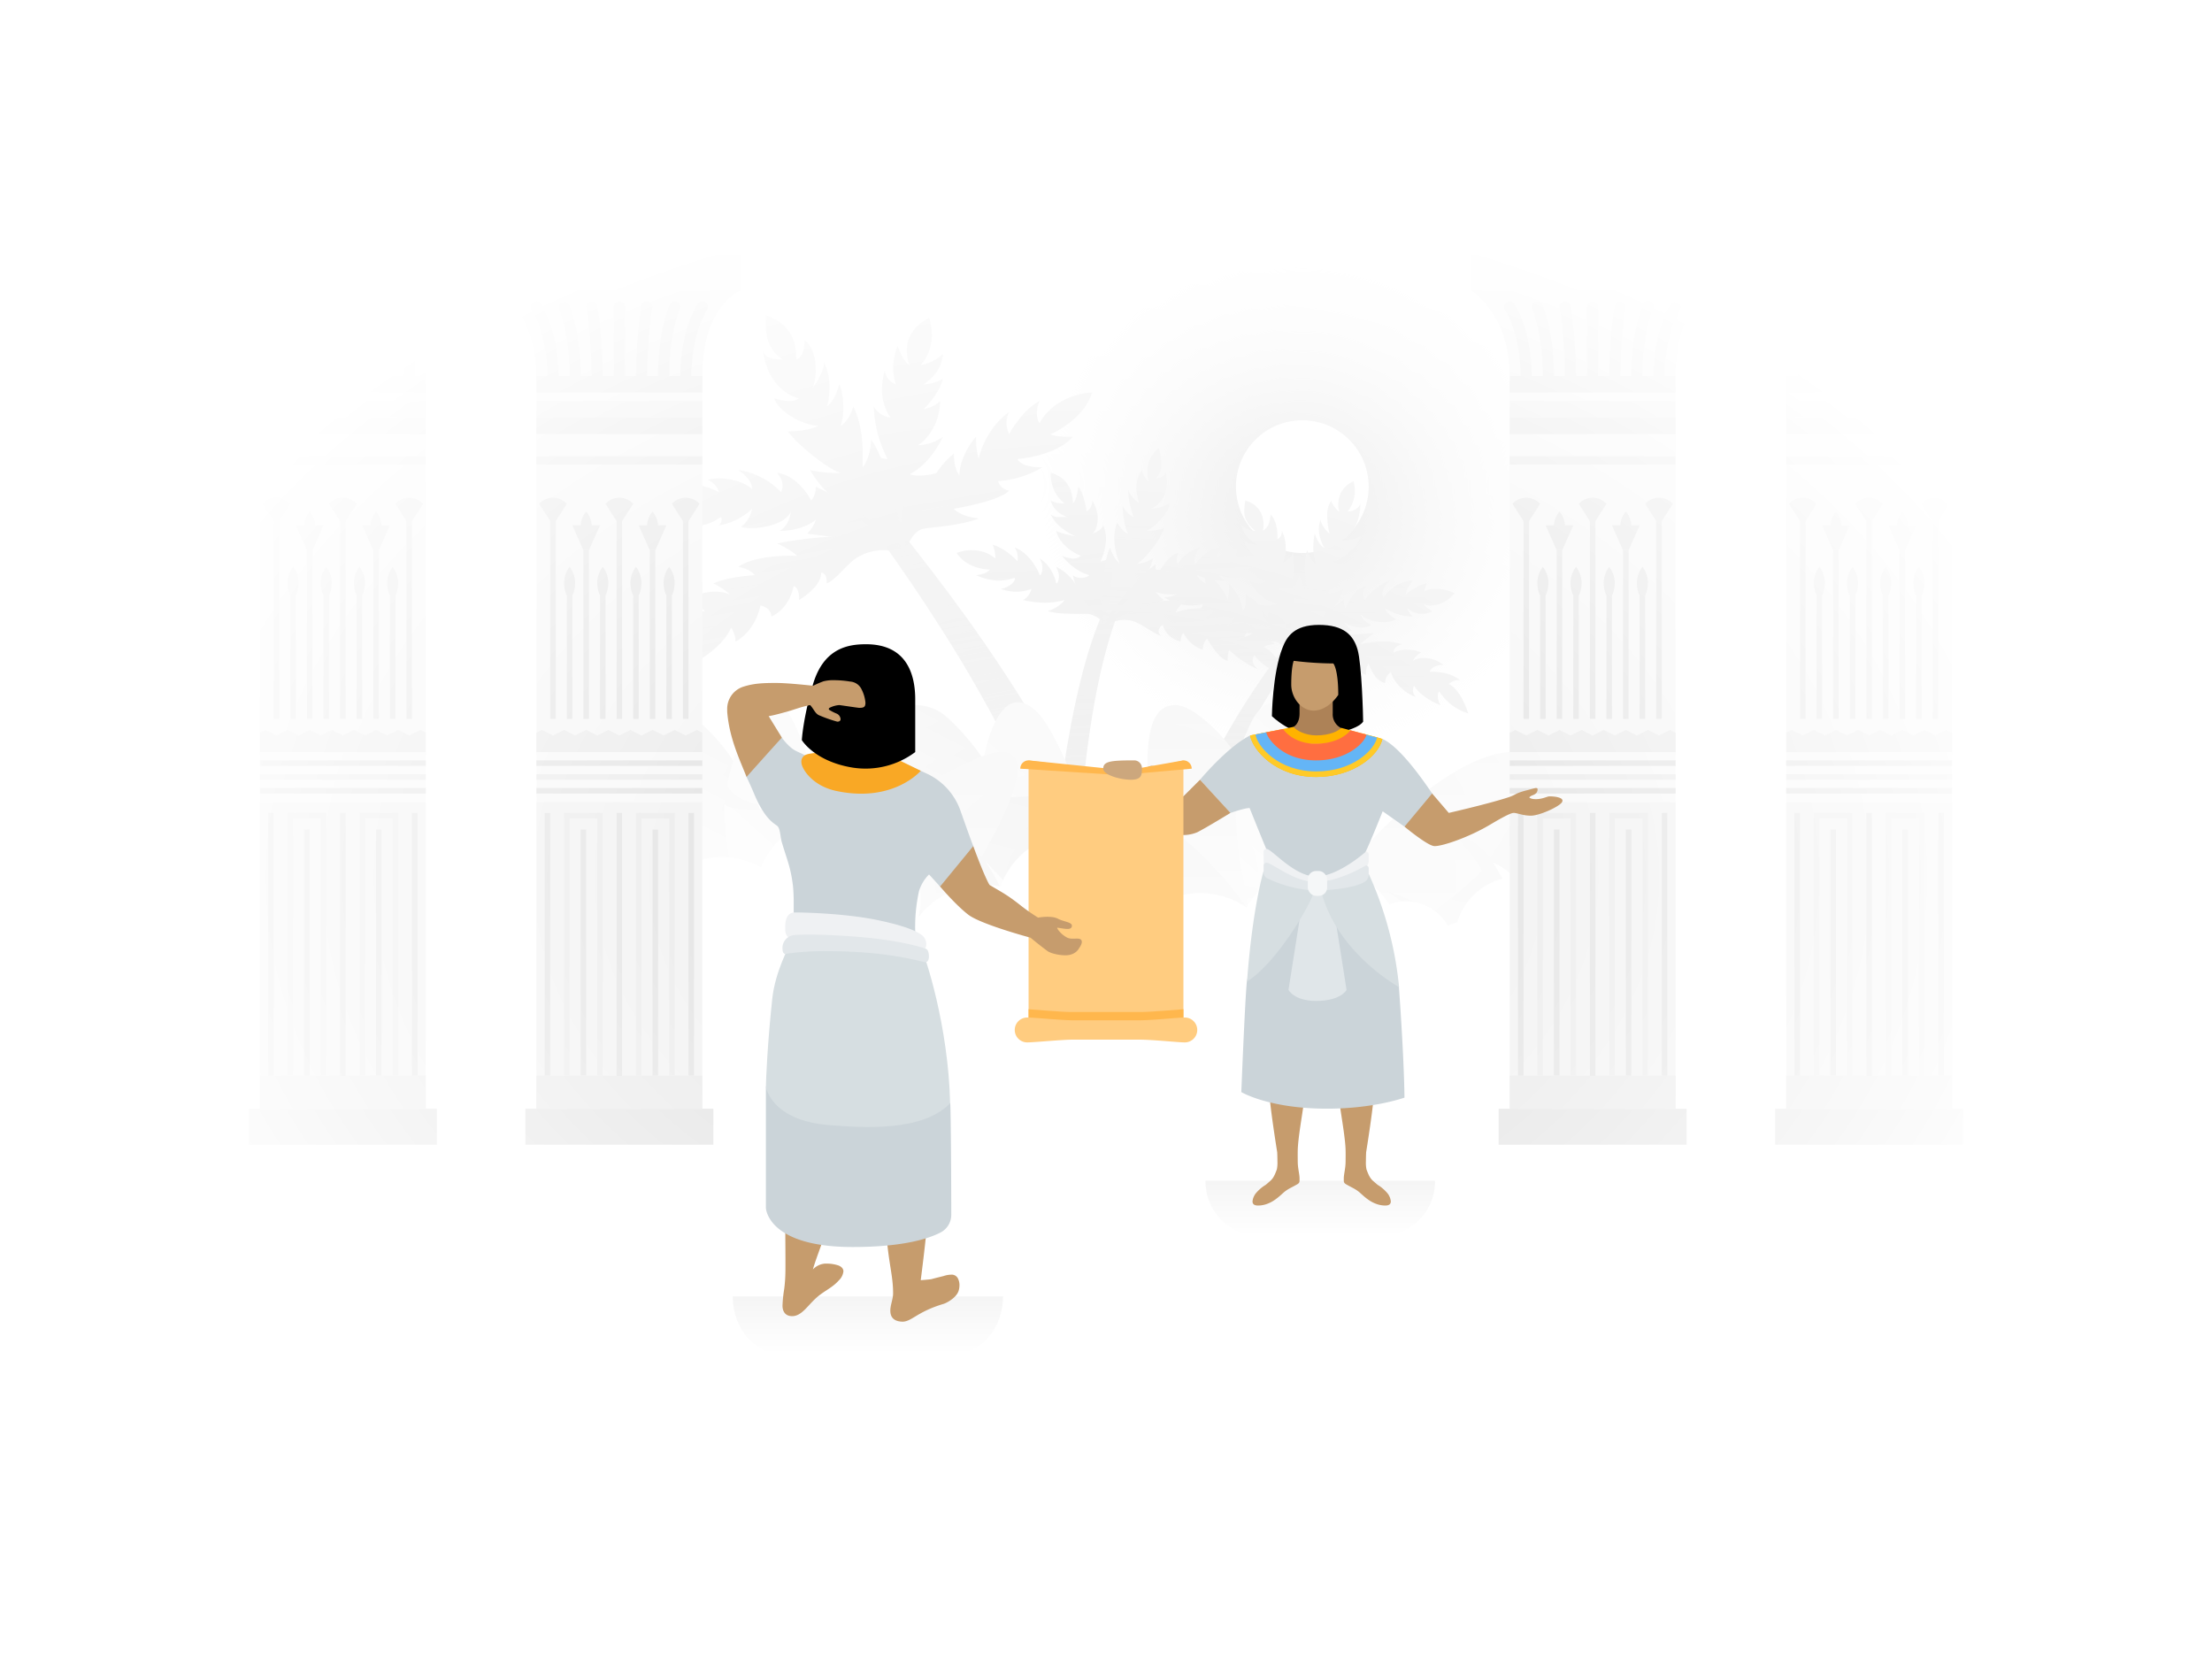 <svg id="Layer_1" data-name="Layer 1" xmlns="http://www.w3.org/2000/svg" xmlns:xlink="http://www.w3.org/1999/xlink" width="800" height="600" viewBox="0 0 800 600">
  <defs>
    <radialGradient id="radial-gradient" cx="471.05" cy="-771.05" r="106.11" gradientTransform="matrix(1, 0, 0, -1, 0.29, -595.49)" gradientUnits="userSpaceOnUse">
      <stop offset="0" stop-color="#bebebe"/>
      <stop offset="0.11" stop-color="#c2c2c2" stop-opacity="0.93"/>
      <stop offset="0.32" stop-color="#cecece" stop-opacity="0.75"/>
      <stop offset="0.61" stop-color="#e1e1e1" stop-opacity="0.46"/>
      <stop offset="0.95" stop-color="#fbfbfb" stop-opacity="0.06"/>
      <stop offset="1" stop-color="#fff" stop-opacity="0"/>
    </radialGradient>
    <linearGradient id="linear-gradient" x1="187.21" y1="-305.49" x2="187.21" y2="-566.72" gradientTransform="matrix(0.99, -0.17, -0.17, -0.99, 104.34, -154.05)" gradientUnits="userSpaceOnUse">
      <stop offset="0" stop-color="#dcdcdc"/>
      <stop offset="0.24" stop-color="#dcdcdc" stop-opacity="0.99"/>
      <stop offset="0.38" stop-color="#dedede" stop-opacity="0.95"/>
      <stop offset="0.5" stop-color="#e0e0e0" stop-opacity="0.89"/>
      <stop offset="0.61" stop-color="#e3e3e3" stop-opacity="0.79"/>
      <stop offset="0.7" stop-color="#e7e7e7" stop-opacity="0.68"/>
      <stop offset="0.79" stop-color="#ececec" stop-opacity="0.53"/>
      <stop offset="0.87" stop-color="#f3f3f3" stop-opacity="0.36"/>
      <stop offset="0.95" stop-color="#f9f9f9" stop-opacity="0.16"/>
      <stop offset="1" stop-color="#fff" stop-opacity="0"/>
    </linearGradient>
    <linearGradient id="linear-gradient-2" x1="467.58" y1="-369.23" x2="467.58" y2="-668.97" gradientTransform="matrix(0.74, -0.08, -0.2, -0.86, -99.12, -166.75)" xlink:href="#linear-gradient"/>
    <linearGradient id="linear-gradient-3" x1="197.35" y1="-294.09" x2="197.35" y2="-596.75" xlink:href="#linear-gradient"/>
    <linearGradient id="linear-gradient-4" x1="31.15" y1="-402.97" x2="31.15" y2="-703.44" gradientTransform="matrix(0.96, -0.27, -0.27, -0.96, 150.63, -260.01)" xlink:href="#linear-gradient"/>
    <linearGradient id="linear-gradient-5" x1="111.57" y1="-295.12" x2="111.57" y2="-594.28" xlink:href="#linear-gradient"/>
    <linearGradient id="linear-gradient-6" x1="114.82" y1="-294.2" x2="114.82" y2="-596.88" xlink:href="#linear-gradient"/>
    <linearGradient id="linear-gradient-7" x1="-1974.13" y1="-149.98" x2="-1974.13" y2="-407.01" gradientTransform="translate(-1533.9 4) rotate(180)" xlink:href="#linear-gradient"/>
    <linearGradient id="linear-gradient-8" x1="-2453.32" y1="-361.26" x2="-2453.32" y2="-642.53" gradientTransform="matrix(-0.74, 0.05, 0.05, -0.88, -1335.31, -40.31)" xlink:href="#linear-gradient"/>
    <linearGradient id="linear-gradient-9" x1="-1973.84" y1="-142.37" x2="-1973.84" y2="-425.09" gradientTransform="translate(-1533.9 4) rotate(180)" xlink:href="#linear-gradient"/>
    <linearGradient id="linear-gradient-10" x1="-2106.25" y1="-21.85" x2="-2106.25" y2="-296.81" gradientTransform="translate(-1595.44 -102.97) rotate(-174.23)" xlink:href="#linear-gradient"/>
    <linearGradient id="linear-gradient-11" x1="-2032.45" y1="-140.59" x2="-2032.45" y2="-427.78" gradientTransform="translate(-1533.9 4) rotate(180)" xlink:href="#linear-gradient"/>
    <linearGradient id="linear-gradient-12" x1="-2030.4" y1="-143.04" x2="-2030.4" y2="-422.58" gradientTransform="translate(-1533.9 4) rotate(180)" xlink:href="#linear-gradient"/>
    <linearGradient id="linear-gradient-13" x1="-1886.05" y1="-146.04" x2="-1886.05" y2="-482.75" gradientTransform="matrix(-1, 0.05, -0.05, -1, -1512.19, 54.35)" xlink:href="#linear-gradient"/>
    <linearGradient id="linear-gradient-14" x1="-2321.49" y1="-395.4" x2="-2321.49" y2="-675.28" gradientTransform="matrix(-0.74, 0.09, 0.01, -0.88, -1322.35, 1.22)" xlink:href="#linear-gradient"/>
    <linearGradient id="linear-gradient-15" x1="-1872.2" y1="-165.05" x2="-1872.2" y2="-446.29" gradientTransform="matrix(-1, 0.05, -0.05, -1, -1512.19, 54.35)" xlink:href="#linear-gradient"/>
    <linearGradient id="linear-gradient-16" x1="-2010.09" y1="-30.53" x2="-2010.09" y2="-310" gradientTransform="translate(-1592.01 -42.04) rotate(-176.57)" xlink:href="#linear-gradient"/>
    <linearGradient id="linear-gradient-17" x1="-1930.35" y1="-163.54" x2="-1930.35" y2="-448.6" gradientTransform="matrix(-1, 0.05, -0.05, -1, -1512.19, 54.35)" xlink:href="#linear-gradient"/>
    <linearGradient id="linear-gradient-18" x1="-1927.99" y1="-165.81" x2="-1927.99" y2="-446.02" gradientTransform="matrix(-1, 0.05, -0.05, -1, -1512.19, 54.35)" xlink:href="#linear-gradient"/>
    <linearGradient id="linear-gradient-19" x1="884.25" y1="378.27" x2="884.25" y2="95.71" gradientTransform="matrix(0.89, 0.46, 0.46, -0.89, -490.89, 16.75)" gradientUnits="userSpaceOnUse">
      <stop offset="0" stop-color="#e0e0e0"/>
      <stop offset="0.45" stop-color="#e2e2e2"/>
      <stop offset="0.72" stop-color="#ebebeb"/>
      <stop offset="0.93" stop-color="#f9f9f9"/>
      <stop offset="1" stop-color="#fff"/>
    </linearGradient>
    <linearGradient id="linear-gradient-20" x1="424" y1="-102.12" x2="424" y2="-363.8" gradientTransform="matrix(1, 0, 0, -1, 0, 4)" gradientUnits="userSpaceOnUse">
      <stop offset="0.29" stop-color="#ebebeb"/>
      <stop offset="0.66" stop-color="#ededed"/>
      <stop offset="0.87" stop-color="#f6f6f6"/>
      <stop offset="1" stop-color="#fff"/>
    </linearGradient>
    <linearGradient id="linear-gradient-21" x1="-984.5" y1="-71.17" x2="-984.5" y2="-364.25" gradientTransform="translate(-654.91 4) rotate(180)" gradientUnits="userSpaceOnUse">
      <stop offset="0" stop-color="#e6e6e6"/>
      <stop offset="0.48" stop-color="#e8e8e8"/>
      <stop offset="0.77" stop-color="#f1f1f1"/>
      <stop offset="1" stop-color="#fff"/>
    </linearGradient>
    <linearGradient id="linear-gradient-22" x1="415.04" y1="-82.47" x2="415.04" y2="-404.06" gradientTransform="matrix(1, 0, 0, -1, 0, 4)" gradientUnits="userSpaceOnUse">
      <stop offset="0" stop-color="#f0f0f0"/>
      <stop offset="0.57" stop-color="#f2f2f2"/>
      <stop offset="0.9" stop-color="#fbfbfb"/>
      <stop offset="1" stop-color="#fff"/>
    </linearGradient>
    <linearGradient id="linear-gradient-23" x1="1096.03" y1="718.87" x2="1096.03" y2="427.09" gradientTransform="matrix(0.74, 0.67, 0.67, -0.74, -751.75, -83.51)" gradientUnits="userSpaceOnUse">
      <stop offset="0" stop-color="#ebebeb"/>
      <stop offset="0.52" stop-color="#ededed"/>
      <stop offset="0.82" stop-color="#f6f6f6"/>
      <stop offset="1" stop-color="#fff"/>
    </linearGradient>
    <linearGradient id="linear-gradient-24" x1="801.03" y1="320.6" x2="801.03" y2="59.59" xlink:href="#linear-gradient-19"/>
    <linearGradient id="linear-gradient-25" x1="501.75" y1="234.93" x2="501.75" y2="-104.33" gradientTransform="matrix(0.97, 0.23, 0.23, -0.97, -145.24, 168.49)" xlink:href="#linear-gradient-20"/>
    <linearGradient id="linear-gradient-26" x1="-893.4" y1="-71.17" x2="-893.4" xlink:href="#linear-gradient-21"/>
    <linearGradient id="linear-gradient-27" x1="322.51" y1="-82.99" x2="322.51" y2="-403.98" xlink:href="#linear-gradient-22"/>
    <linearGradient id="linear-gradient-28" x1="1029.54" y1="661.69" x2="1029.54" y2="366.06" xlink:href="#linear-gradient-23"/>
    <linearGradient id="linear-gradient-29" x1="443.01" y1="28.87" x2="443.01" y2="-351.43" gradientTransform="matrix(1, 0, 0, -1, 0, 4)" xlink:href="#linear-gradient-21"/>
    <linearGradient id="linear-gradient-30" x1="679.84" y1="278.25" x2="679.84" y2="-61.98" gradientTransform="matrix(0.97, 0.23, 0.23, -0.97, -145.24, 168.49)" xlink:href="#linear-gradient-20"/>
    <linearGradient id="linear-gradient-31" x1="-1078.4" y1="-67.73" x2="-1078.4" y2="-364.3" xlink:href="#linear-gradient-21"/>
    <linearGradient id="linear-gradient-32" x1="507" y1="-82.99" x2="507" y2="-403.98" xlink:href="#linear-gradient-22"/>
    <linearGradient id="linear-gradient-33" x1="1166.34" y1="783.51" x2="1166.34" y2="488.29" xlink:href="#linear-gradient-23"/>
    <radialGradient id="radial-gradient-2" cx="190.61" cy="-443.47" r="302.35" gradientTransform="matrix(1.21, 0, 0, -0.85, 165.92, -59.76)" gradientUnits="userSpaceOnUse">
      <stop offset="0" stop-color="#fff" stop-opacity="0.42"/>
      <stop offset="0.22" stop-color="#fff" stop-opacity="0.53"/>
      <stop offset="0.68" stop-color="#fff" stop-opacity="0.8"/>
      <stop offset="1" stop-color="#fff"/>
    </radialGradient>
    <linearGradient id="linear-gradient-34" x1="477.5" y1="1641" x2="477.5" y2="1621" gradientTransform="translate(0 -1194)" gradientUnits="userSpaceOnUse">
      <stop offset="0" stop-color="#fff"/>
      <stop offset="1" stop-color="#ccc"/>
    </linearGradient>
    <linearGradient id="linear-gradient-35" x1="313.88" y1="1683.7" x2="313.88" y2="1662.87" xlink:href="#linear-gradient-34"/>
  </defs>
  <title>23_List_is_empty_edited</title>
  <rect width="800" height="600" style="fill: #fff"/>
  <g>
    <g>
      <circle cx="471" cy="175" r="106" style="fill: url(#radial-gradient)"/>
      <circle cx="471" cy="176" r="24" style="fill: #fff"/>
    </g>
    <g>
      <path d="M318.75,195.35c29.49,41.52,61.42,92.12,82.92,171.65H421c-23.64-81.68-66.64-138.83-94.66-174.19Z" style="fill: url(#linear-gradient)"/>
      <path d="M334,139c4.42-2.81,6.87-7,7-11a15.24,15.24,0,0,1-8,4,16.38,16.38,0,0,0,4-11.25,19.4,19.4,0,0,0-1-5.75c-6.21,3.18-8,7.72-8,11.38,0,4.12,1,5.62,1,5.62-2.35-.77-4.36-7-4.37-7a24,24,0,0,0-1.63,8.38,19.94,19.94,0,0,0,1,5.62,6.12,6.12,0,0,1-4-5,24.67,24.67,0,0,0-1,6.5,17.87,17.87,0,0,0,3,10.5,8,8,0,0,1-6-4,44.86,44.86,0,0,0,5,19,7.27,7.27,0,0,1-5-2s4.19,25.42,10,33c5.54-7.37,10.69-17.28,13-26a23.06,23.06,0,0,1-7,1,8.3,8.3,0,0,1-3-.5c7.83-3.95,12-13.5,12-13.5a16.27,16.27,0,0,1-9,3c3.48-2,8-8.12,8-16-1.87,2.25-6,3-6,3s5.56-5.16,7-11A14.05,14.05,0,0,1,334,139Z" style="fill: url(#linear-gradient-2)"/>
      <path d="M376,153s-1-.87-1-3.87a10.54,10.54,0,0,1,1-4.13c-6.85,3.77-11,12-11,12a9,9,0,0,1-1-4,8.33,8.33,0,0,1,1-4c-7.08,4.77-10.75,14.21-11,17a26.38,26.38,0,0,1-1-8c-1.16,1.08-6,7.38-6,14-1.6-2.25-2-5.12-2-8-3.45,2.91-7.47,7.06-9,14-1.31-.46-2.17-3.61-2-5a20.28,20.28,0,0,0-8,15.88,22.07,22.07,0,0,0,2,9.12s2-6.24,6.38-6.85C339,190.5,348,189.9,354,187.5c-6.94-.71-9-3.5-9-3.5s15.78-2.5,20-6.5c-3.61-.82-4-3.5-4-3.5a36.26,36.26,0,0,0,16-5c-4.48.09-8.12-1-9-3,0,0,13.59-.89,20-8-7.87,0-8-1-8-1s11.63-4.75,15-15C389,142,379.75,145.75,376,153Z" style="fill: url(#linear-gradient-3)"/>
      <path d="M291,123c0,3.25-.87,6.38-3,7,0-11.62-6.75-14.25-11-16,0,4.75-.83,11.18,6,16-4.62,0-6.24-.95-7-3,1.74,14,12.23,17.24,13,17a5.42,5.42,0,0,1-3.37,1,15.07,15.07,0,0,1-5.63-1c1.38,5,11,10,16,10,0,0-3.5,2-11,2,2.29,3.79,14.29,13.77,19,15a39.87,39.87,0,0,1-11-1c7.64,14.22,34,28,34,28s-5.24-30.63-12-39c-.1,6.72-3,10-3,10v-5c0-5-.68-11.59-3.37-17,0,0-1.63,5.5-4.63,7,0,0,1-2,1-6.38,0-6.25-1.5-8.62-1.5-8.62s-1.38,5.92-4.44,7.95c0,0,.94-2.08.94-7.2a20.09,20.09,0,0,0-2-8.75c.28,2.41-2.7,7.82-4,9a18,18,0,0,0,1-6.75C295,129.57,293.93,125.3,291,123Z" style="fill: url(#linear-gradient-4)"/>
      <path d="M303,194a139.4,139.4,0,0,0-21.94,2.55,31.61,31.61,0,0,1,7.31,4.46s-14.68-.71-21.37,4c.9.14,4.13.75,6,3,0,0-9.5.5-15,3a24.17,24.17,0,0,1,6,4,13.29,13.29,0,0,0-5.5-1c-4.33,0-9,1.74-10.5,5,3.38,0,5.13.38,7,2-7.62.5-14,5.74-15,8,4.5,0,6,1,6,1-5.19,3.9-7.51,12.23-8,16,11.63-5.25,14-14,14-14a5.87,5.87,0,0,1,1,3,7.47,7.47,0,0,1-1,4c3.25-1.37,10.38-6.75,12.38-12a8.55,8.55,0,0,1,1.62,5c3.28-1.48,7.75-6.5,9-13,0,0,3.8.49,4,4,6.9-3.32,8-11,8-11,1.56.27,2.13,2.88,2,5,8.73-5.46,8-10,8-10,1.85.58,2,2,2,4,3.13-1.25,7.1-6.62,10.16-8.81A17.76,17.76,0,0,1,320,199a59,59,0,0,1,7.52.56C320.86,193.35,311,193.82,303,194Z" style="fill: url(#linear-gradient-5)"/>
      <path d="M282,192c4.13,0,9.55-1.09,13-4-.38,2.13-3,5-3,5l33.88,4.49S310.78,183.21,295,176a7,7,0,0,1-1.62,5s-4.5-9-12.38-10c0,0,2,2.13,2,4.38a5.63,5.63,0,0,1-.5,2.62,26.71,26.71,0,0,0-15.5-8c2.37,1.63,5,4,5,7-1.28-1.74-6.6-4-12-4a17.39,17.39,0,0,0-4,.5s3.34,1.48,4,4.5a26,26,0,0,0-11-3,29.14,29.14,0,0,1,2,5,18.18,18.18,0,0,0-6.62-1,13.8,13.8,0,0,0-9.38,3.5,15.32,15.32,0,0,0,10,3.5,23.7,23.7,0,0,0,7-1c0,1.5-3,4-3,4a6,6,0,0,0,4.25,1c3.69-.2,7.38-3,7.38-3a1.33,1.33,0,0,1,.37,1,3.09,3.09,0,0,1-1,2,22.51,22.51,0,0,0,12-6,10.33,10.33,0,0,1-4,6.5,10.59,10.59,0,0,0,3.75.5c7.13-.12,13-2.62,14.25-6C285.63,188.25,284.22,190.66,282,192Z" style="fill: url(#linear-gradient-6)"/>
    </g>
    <g>
      <path d="M471.46,232.86A260.06,260.06,0,0,0,420.67,367H409c12-79,49-124,57.08-135Z" style="fill: url(#linear-gradient-7)"/>
      <path d="M455,197a9.55,9.55,0,0,1-6-7,8.53,8.53,0,0,0,5,2c-3-2.41-4-4.74-4-7.25a26.18,26.18,0,0,1,.38-3.75c5.65,1.77,6.6,6.08,6.6,8.75a10,10,0,0,1-.23,2.25,6.2,6.2,0,0,0,1.88-2,11,11,0,0,0,.87-4c3,3.13,2.5,9,2.5,9,.63-.25,1.62-1,1.63-3a13.8,13.8,0,0,1,1.37,6.25,11.79,11.79,0,0,1-1,5.17,6.2,6.2,0,0,0,3.59-3.42,35.62,35.62,0,0,1,.37,4.5c0,3.13-.2,7.21-1,9.5a7.72,7.72,0,0,0,3-3s-.55,18.39-3.56,24.13c-4.55-4.28-8.89-11.07-11.44-16.63a11,11,0,0,0,3.38.5,7.93,7.93,0,0,0,3.62-.75c-6.75-1.13-10-8.25-10-8.25a6.86,6.86,0,0,0,3.38,1,7.66,7.66,0,0,0,2.62-.62,10.93,10.93,0,0,1-7-8.38c1.46,1,5,1,5,1s-4.7-3.24-6-7A14.5,14.5,0,0,0,455,197Z" style="fill: url(#linear-gradient-8)"/>
      <path d="M428,211a17.11,17.11,0,0,0-.48-4.94A14.28,14.28,0,0,1,436,212a9.5,9.5,0,0,0-1-5c5.29,2.37,8.51,8.16,9,10,0,0,.88-3.75.38-6a17,17,0,0,1,5.12,10c.88-1.25,1.36-3.17,1-6,2.64,1.55,5.68,3.53,7.5,8,.82-.46,1-2.12,1-3a12.56,12.56,0,0,1,7,11.62,16.66,16.66,0,0,1-.62,4.38s-1.75-4-4.75-4h-7.38a32,32,0,0,1-6.25-.5c4.56-1.28,6-2.5,6-2.5s-11.72-.44-15-2.63a4.88,4.88,0,0,0,3-3.37,9,9,0,0,1-4.12,1,18.29,18.29,0,0,1-6.88-1.5c3-.46,5-2.62,5-4a17.56,17.56,0,0,1-14-2.5c3.83-.09,5-1.5,5-1.5s-8.39-1.63-12.12-7.87a9.07,9.07,0,0,1,3.75-.63C423,206,425.91,209,428,211Z" style="fill: url(#linear-gradient-9)"/>
      <path d="M481.5,181c-.26.74,2.24,3.91,2.88,4a7,7,0,0,1-.38-2.75c.26-5.53,3.76-7.27,5.5-8.25a12.73,12.73,0,0,1,.5,3.88,12.24,12.24,0,0,1-2.62,7.12c2.46,0,4.35-1.54,4.62-3,0,10-6.46,13.57-7,13.5a15.81,15.81,0,0,0,7-1.5c-.87,4.63-8.68,9.52-10,8.88a3.85,3.85,0,0,0,3,1.09,9.93,9.93,0,0,0,4-1c-1.1,2.8-4.62,9.25-11,12a18.14,18.14,0,0,0,8-2c-3.46,10.39-19,22-19,22s-.55-20.62,3-27a16.3,16.3,0,0,0,3,6.38s-2.16-9-.25-15.38c0,0,1.52,4.64,3.25,5a16.85,16.85,0,0,1-1-6.37,21.81,21.81,0,0,1,.5-4.63s1.24,4.22,3.52,5.22c0,0-3.39-5.22-1.39-10.22.09,1.64,2.21,4.39,3.21,5a27.76,27.76,0,0,1-.84-6.41A9.5,9.5,0,0,1,481.5,181Z" style="fill: url(#linear-gradient-10)"/>
      <path d="M481.94,230.31A143.19,143.19,0,0,1,497,229a35.08,35.08,0,0,0-5,4,36.5,36.5,0,0,1,8-1,20.54,20.54,0,0,1,7,1s-3,.63-3,3a11.32,11.32,0,0,1,5.25-1,12.52,12.52,0,0,1,4.75,1,6.9,6.9,0,0,0-3,3,6.48,6.48,0,0,1,4-1,10.71,10.71,0,0,1,7,2.5c-2.1-.18-4.36.86-5,2.5,5.29-.27,9.25,1.38,11,3a5.25,5.25,0,0,0-4,1.38c3.92,2,6.23,8.16,7,10.62a18.73,18.73,0,0,1-10.5-8c-.91,1.18-.5,3.5.5,5-1.83-.58-7-3-9.62-7a4.59,4.59,0,0,0-.36,1.63,3.07,3.07,0,0,0,1,2.38c-2.36-.61-7.62-4-9-9,0,0-2.27,1.63-2,4-4.1-.64-6-7-6-7-.72.58-1.12,2.75-1,4a8.76,8.76,0,0,1-6.5-7,3.15,3.15,0,0,0-1.5,2.5,4.69,4.69,0,0,0,.88,2.5c-2.5,0-6-4.48-8.22-5.68-5.29-2.83-9.57-.64-12.58.36C469.82,231.76,476.6,231.11,481.94,230.31Z" style="fill: url(#linear-gradient-11)"/>
      <path d="M496,226a8,8,0,0,1-3.5,1,12.6,12.6,0,0,1-6.5-2,15.79,15.79,0,0,0,3,3l-22,7s9.28-11.35,19-18c0,2.38.63,3,.63,3s2.75-7.12,7.37-8a6,6,0,0,0-1,2.87,3,3,0,0,0,.6,2.13c3.28-4.74,8.28-7,9.4-7a6.08,6.08,0,0,0-3,4.38c-.12,1.25.5,1.62.5,1.62.82-1.64,5-6,10.5-6,0,0-2.53,2.9-2.62,5,0,0,4.25-3.54,7.62-4a19.55,19.55,0,0,0-1,3,7,7,0,0,1,4.13-1,15.57,15.57,0,0,1,6.87,1.5,11.2,11.2,0,0,1-9,4.5,5.18,5.18,0,0,1-2-.5c.18,1,3,2.5,3,2.5a6.84,6.84,0,0,1-3.87,1,7.92,7.92,0,0,1-5.13-2,6.53,6.53,0,0,0,2,3,19.07,19.07,0,0,1-10-3c.64,2.1,2.91,3.36,4,4a10.82,10.82,0,0,1-4.75,1c-3.55-.11-6.62-1.12-8.25-3A6.32,6.32,0,0,0,496,226Z" style="fill: url(#linear-gradient-12)"/>
    </g>
    <g>
      <path d="M404.17,222.22C391.85,255,388.39,309.56,387.94,367H377c2.5-66.06,10-118.89,21.82-145.34Z" style="fill: url(#linear-gradient-13)"/>
      <path d="M386,187c-3.34-1.21-5.33-3.38-6-6a9,9,0,0,0,5,1c-4.72-3.43-5.09-9.13-5-11,8.58,2.25,8,11,8,11,1.44-.86,2-6,2-6,2.12,2.46,3,9,3,9a4.39,4.39,0,0,0,2-4,12.71,12.71,0,0,1,2,6c0,5-2,6-2,6,1.38-.44,3.26-1.23,4-3a12,12,0,0,1,1,5,19.85,19.85,0,0,1-2,8c2,0,4-2,4-2s1,14-3,23c-5.42-3.7-9.77-9.7-11-16a4.36,4.36,0,0,0,3,1,4.32,4.32,0,0,0,3-1c-5.76-1.47-10-7-10-7a12.58,12.58,0,0,0,4,1,4.36,4.36,0,0,0,3-1c-2.59-.79-8.05-4.3-9-9,1.5.93,7,2,7,2s-7-3-9-8a4.36,4.36,0,0,0,3,1Z" style="fill: url(#linear-gradient-14)"/>
      <path d="M360,202a13,13,0,0,0-1-5c5.08,1.5,9,6,9,6a7.1,7.1,0,0,0-1-5c5.39,2.12,8.42,8.19,9,10,0,0,1,0,1-3a6.68,6.68,0,0,0-1-3c5,3,6,9,6,9s1,0,1-3a11,11,0,0,0-1-3,17.22,17.22,0,0,1,8,8.12,3.24,3.24,0,0,0,1-3.12c9.5,4.39,8,15,8,15s-3-3-6-3c-7,0-11,0-14-1,4.49-1.49,6-4,6-4a28,28,0,0,1-7,1,37.84,37.84,0,0,1-8-1,5.79,5.79,0,0,0,3-4,14.79,14.79,0,0,1-5,1,16.14,16.14,0,0,1-6-1c3-.6,5.45-2.79,5-4a22.17,22.17,0,0,1-6,1,20.57,20.57,0,0,1-8-2c3.82-.27,5-2,5-2s-8,.07-12-6a14.32,14.32,0,0,1,6-1A12.64,12.64,0,0,1,360,202Z" style="fill: url(#linear-gradient-15)"/>
      <path d="M413,170c-.22.75,1.86,4.06,2.5,4.13A10.89,10.89,0,0,1,415,170c.26-4.51,2.41-6.41,4-8a16.83,16.83,0,0,1,1,5.88,6.52,6.52,0,0,1-2,5.12c1,0,3.3-.53,3.5-2a13.35,13.35,0,0,1,.5,3.38c0,7.43-5.52,9.66-6,9.62a14.26,14.26,0,0,0,7-2c0,4-7.65,10.58-9,10,0,0,4.51.05,7-1-1,4-7.06,11.49-10,13,2.8-.59,2.8-.3,6-2-3,12-18,23-18,23s-1.17-19.87,2.5-27a13.72,13.72,0,0,0,3.5,6,24.49,24.49,0,0,1-2-9.62,17.3,17.3,0,0,1,1-5.38s2.25,3.72,4,4c-1.92-3.93-2-10-2-10s1.68,3.1,4,4a31.11,31.11,0,0,1-2-10c.17,1.64,3,4.41,4,5a17.54,17.54,0,0,1-1-6A11.61,11.61,0,0,1,413,170Z" style="fill: url(#linear-gradient-16)"/>
      <path d="M414.38,218.25A75.46,75.46,0,0,1,429,217a14.9,14.9,0,0,0-3.89,4.51A26.91,26.91,0,0,1,434,220a16.81,16.81,0,0,1,6,1s-3.12,1-4,3a18.43,18.43,0,0,1,6.25-1,14.94,14.94,0,0,1,4.75.5,17.86,17.86,0,0,0-3.33,3.17c0-.56,2.48-1.72,5-1.67a7.43,7.43,0,0,1,5.37,2.5,3.9,3.9,0,0,0-4,2.88,6,6,0,0,1,2.25-.38c4.38.1,7.9,1.83,8.75,3a7.77,7.77,0,0,0-4,1c4,1.82,7.12,7.58,8,10a19.19,19.19,0,0,1-11.37-7c-.86,1.23-1.13,3.25,1.37,5-1.86-.49-7.53-3.85-10.5-7a10.26,10.26,0,0,0-.5,4c-2.39-.5-4.74-3.56-7.5-8a5.4,5.4,0,0,0-1.5,4,12,12,0,0,1-7-6c-.65.27-.93,1.47-1,2.25V232a8.39,8.39,0,0,1-6.5-6,2.9,2.9,0,0,0-1.5,2.13,2,2,0,0,0,1,1.87c-1.56-.2-6.18-3.55-8.48-4.65-5.41-2.58-9.58-.19-12.54,1C402.48,221.21,409.09,219.3,414.38,218.25Z" style="fill: url(#linear-gradient-17)"/>
      <path d="M428,214.5a14.32,14.32,0,0,1-4.12.5c-2,0-4.64-.28-5.88-1,.5,1.13,3,3,3,3l-21.24,7.69S408.61,211.1,418,204c-.08,2.29,0,5,0,5s3.85-8,8-9c-.93,3.51,0,4,0,4a13.48,13.48,0,0,1,8-6c-.86,1.22-2,3-2,4.5s.5,1.5.5,1.5c.74-1.68,5-6,9.5-6,.06,0-2,1.9-2,4a13.88,13.88,0,0,1,7.37-3.54c-.6,2.77-.37,3.54-.37,3.54a9.48,9.48,0,0,1,4.88-1,15.76,15.76,0,0,1,5.49.89,10,10,0,0,1-8,4.11,5.23,5.23,0,0,1-2.38-.37c.23,1,3,2.62,3,2.62-.46.44-2.35.75-3.62.75a14.55,14.55,0,0,1-5.38-1s.31.89,2,2c-6.62,0-10-2-10-2,.73,2.07,2.91,2.87,4,3.46A11.4,11.4,0,0,1,431.5,213a12.22,12.22,0,0,1-7.5-3C424,211.64,426.33,213.94,428,214.5Z" style="fill: url(#linear-gradient-18)"/>
    </g>
    <g>
      <g>
        <path d="M377,333c-1.54-13.05-9-50-33.85-73A17.19,17.19,0,0,0,331,255c-6,0-8.56,9.35-9,18a66.75,66.75,0,0,0,1,15,34.24,34.24,0,0,0,8,1,64.54,64.54,0,0,0,10-1,41.47,41.47,0,0,1-16,8c3,10,12,24,12,24s9-1,16-2c-4,4-15,5.21-15,5.21S347.68,340,353,345c3.15-1.75,9-8,9-8s-1.36,9.12-5,14c3,6,13,13,13,13h9A294.71,294.71,0,0,0,377,333Z" style="fill: url(#linear-gradient-19)"/>
        <path d="M466.06,289c-19.91,0-34.86,6.69-48.06,15-34.48,21.72-49,60-49,60h10s14.13-5,20.14-8c3.86-9,3.86-20,3.86-20s4,6,4,17a124.22,124.22,0,0,0,22-10c0-5-3-11-3-11a27.5,27.5,0,0,1,8.18,8.11A140,140,0,0,0,456,328c0-6-7-17-7-17l11.21,13.19S479,311,479,297C479,292,475.19,289,466.06,289Z" style="fill: url(#linear-gradient-20)"/>
        <path d="M301.58,282.49A26.18,26.18,0,0,0,291,280c-4.18,0-6,2.43-6,6,0,8,7.44,22.88,12,31,6-4,16-8,16-8l-13,12s12,13,18,17c8-5,19-8,19-8s-10,4-15,11c5,6,23,16,23,16l8-13s-2,8-3,15c3.05,2.43,18.19,5,18.19,5h6S362.18,309,301.58,282.49Z" style="fill: url(#linear-gradient-21)"/>
        <path d="M444,274.7c29.46-13,10.94,21.49,3.2,35.29a29.26,29.26,0,0,0-14.81-8.8s10.78,9.8,10.78,14.08C440.1,320,428,329.09,426,330.1c-5-4-17.7-7.38-17.7-7.38s11.7,6.37,13.7,10.39c-7,7-23.16,15.09-23.16,15.09a19.55,19.55,0,0,0-6.31-12.2s3.24,9.22,2.24,14.25L378,364h-8S386.71,299.93,444,274.7Z" style="fill: url(#linear-gradient-22)"/>
        <path d="M380.41,265.16C375.72,256.63,371.55,254,368,254c-8,0-13,17.84-13,29,3.92,7.59,16,10,16,10s-11,0-16-2c0,7,1,21,3,29a165.13,165.13,0,0,0,17,4,129,129,0,0,1-16.32.83A56.76,56.76,0,0,0,360,334a102.86,102.86,0,0,0,13,1s-7.05,5-12,6c0,0,3,15,7,23h4a45.61,45.61,0,0,0,9-11,75.34,75.34,0,0,0,12-41C393.11,299.15,390.53,283.57,380.41,265.16Z" style="fill: url(#linear-gradient-23)"/>
      </g>
      <g>
        <path d="M286.81,335.46c-1.31-13.08-10.41-55.35-35.22-75.52s-21.43,22.29-20.26,27.83c5.77,4.09,18.46.87,18.46.87s-9.16,7.29-15.92,7.55c2.19,8.63,11.41,23.49,11.41,23.49a107.1,107.1,0,0,0,16-1.08c-3,4.36-14.76,4.59-14.76,4.59s10.65,17.2,16,22.18c3.15-1.75,8.13-7.06,8.13-7.06a74.83,74.83,0,0,1-5.92,9.32c3.1,2.72,14.21,9.56,14.21,9.56l6.22,3.2A80.33,80.33,0,0,0,286.81,335.46Z" style="fill: url(#linear-gradient-24)"/>
        <path d="M374,288c9.36,0,13,4,13,9,0,10.35-19,27-19,27l-12-13s7.61,10.92,8,17c0,0-14,9-22,12a26.1,26.1,0,0,0-8-8s3,7,3,11c0,0-15,8-22,10a31.72,31.72,0,0,0-5-17,45.43,45.43,0,0,1,1,10c-.08,3.75-.91,8.33-3,10-8,4-23.25,8-23.25,8h-8S302.15,288,374,288Z" style="fill: url(#linear-gradient-25)"/>
        <path d="M210.55,282.88c-4.65-2-8-2.89-10.55-2.88a5.61,5.61,0,0,0-6,5.19h0a5.21,5.21,0,0,0,0,.79c0,8,7.39,22.8,12,31,6-4,16-9,16-9l-13,13s12,13,18,17c8-5,19-7,19-7s-10,4-15,11c4,6,23,15,23,15l7.85-13.15S259,353,259,359c3,2.42,17,5,17,5h7S271,309.29,210.55,282.88Z" style="fill: url(#linear-gradient-26)"/>
        <path d="M352,274.87c4.53-2,7.92-2.88,10.39-2.87,4,0,5.59,2.38,5.62,6,.08,8.5-8.43,23.83-13,32-6-7-15-9-15-9s11,9.73,11,14c-3,4.77-15,14-17,15-5-4-18-7-18-7s10,5,14,10c-7,7-23,15-23,15-.05-9.23-6-12-6-12a58.63,58.63,0,0,1,2,14l-20,14h-6S295,300.05,352,274.87Z" style="fill: url(#linear-gradient-27)"/>
        <path d="M288.79,265.1C285.23,256.59,282,253,279,253c-7.33,0-13,17-16,31,3.91,7.6,18,8,18,8a40.64,40.64,0,0,1-9,1c-3,0-7.73-.46-10-2-.26,9.22,1.36,18.51,4,29,5.05,1.88,17,5,17,5s-10.46,1.44-16,1a55.59,55.59,0,0,0,1,9,18.5,18.5,0,0,0,7,1,35.16,35.16,0,0,0,7-1s-6,5-13,6c0,0,4,16,8,23h6a42.64,42.64,0,0,0,7-10c2.52-5.05,7.74-19.43,8-40A119.68,119.68,0,0,0,288.79,265.1Z" style="fill: url(#linear-gradient-28)"/>
      </g>
      <g>
        <path d="M470.68,338.33c-1.3-13.47-10.3-57-34.83-77.77-4.55-3.86-8-5.56-10.85-5.56-9,0-10,12-10,22a67,67,0,0,0,1,12,21.37,21.37,0,0,0,9,2,40,40,0,0,0,9-1s-7,8-16,8c2.67,10.11,10,24,10,24s10.08.22,17-1c-4,4-15,5-15,5s11.75,17.87,17,23c3.11-1.81,8-8,8-8a77.86,77.86,0,0,1-6,10c3.24,4.14,13,13,13,13h7a84.57,84.57,0,0,0,2-20C471,342.2,470.86,340.21,470.68,338.33Z" style="fill: url(#linear-gradient-29)"/>
        <path d="M557,288c9.63,0,14,3.75,14,8,0,11-17.9,26.6-20,28-1-8-11-12-11-12s6.61,9.92,7,16c0,0-10,9-21,12a22.48,22.48,0,0,0-8-10s3,9,3,13c0,0-13,7-23,10,.38-9.14-5-17-5-17s0,16-3,21c-5,5-19,7-19,7H459S485.15,288,557,288Z" style="fill: url(#linear-gradient-30)"/>
        <path d="M396,283c-4.6-2.11-9.52-4-12-4-3.76,0-5.81,2.65-6,5.87-.38,8.19,8.29,23.79,13,32.13,5-5,15-8,15-8l-13,12s12,13,18,17a39.61,39.61,0,0,1,18-8s-9,4-14,11c4,6,22,16,22,16l8-14s-2,9-2,15c3,2.43,18,6,18,6h8S455,310,396,283Z" style="fill: url(#linear-gradient-31)"/>
        <path d="M547,272c3.79,0,5,3.53,5,7,.07,8.49-6,21-13,31a29.79,29.79,0,0,0-14-9s9,9,11,14c-3.44,3.76-16,14-18,15-5-4-17-8-17-8s11.29,7.07,13.3,11.1C506,341,491,349,491,349c-.16-9.19-6-13-6-13a75.67,75.67,0,0,1,2,16l-16,12h-9s11.11-41.67,45.37-71.05C515.61,285.89,533,272,547,272Z" style="fill: url(#linear-gradient-32)"/>
        <path d="M472.79,265.1C468.5,257.27,464.31,254,461,254c-9,0-13.28,19.16-14,30,4.15,6.39,17,8,17,8a31.86,31.86,0,0,1-7,1,26.79,26.79,0,0,1-10-2,129.08,129.08,0,0,0,3,29c5.05,1.88,17,3,17,3a75.67,75.67,0,0,1-16,2l1,10a13.41,13.41,0,0,0,6,1,46.79,46.79,0,0,0,8-1s-8.09,5.05-13,6c0,0,3,17,6,23h10s17-26,17-55C486,296.8,481.94,281.77,472.79,265.1Z" style="fill: url(#linear-gradient-33)"/>
      </g>
    </g>
    <path d="M644,343.44v-.94A15.51,15.51,0,0,0,628.58,327a30,30,0,1,0-58.86,1.53A23.5,23.5,0,0,0,527,333.6a17.12,17.12,0,0,0-3.33,1.25,17.42,17.42,0,0,0-21.26-7.75,30,30,0,0,0-51.54,1.11,30,30,0,0,0-31.22-1.58,30,30,0,0,0-57.82-6.05,30,30,0,0,0-29.62,11.11,30,30,0,0,0-57-18,29,29,0,0,0-43.19,25,15,15,0,0,0-16.67,1.79,23,23,0,0,0-44.86.77c-2.5-.19-4.69-.3-6.48-.3-24,0-38,26-38,26H674S671.12,349.83,644,343.44Z" style="fill: #fff"/>
  </g>
  <g>
    <g>
      <g>
        <g>
          <rect x="94" y="290" width="60" height="111" style="fill: #e0e0e0"/>
          <rect x="94" y="136" width="60" height="137" style="fill: #e8e8e8"/>
          <rect x="93" y="38" width="62" height="54" style="fill: #f5f5f5"/>
          <rect x="90" y="401" width="68" height="13" style="fill: #bdbdbd"/>
          <rect x="94" y="272" width="60" height="18" style="fill: #eee"/>
          <path d="M154,136H94c0-22.62-14-31-14-31h88S154,110,154,136Z" style="fill: #e0e0e0"/>
          <rect x="80" y="92" width="88" height="13" style="fill: #eee"/>
          <rect x="110" y="300" width="2" height="89" style="fill: #bdbdbd"/>
          <rect x="111" y="199" width="2" height="61" style="fill: #bdbdbd"/>
          <rect x="117" y="215.13" width="2" height="44.88" style="fill: #bdbdbd"/>
          <rect x="123" y="186" width="2" height="74" style="fill: #bdbdbd"/>
          <rect x="94" y="389" width="60" height="12" style="fill: #cdcdcd"/>
          <rect x="104" y="294" width="2" height="95" style="fill: #cfcfcf"/>
          <rect x="97" y="294" width="2" height="95" style="fill: #bdbdbd"/>
          <rect x="123" y="294" width="2" height="95.13" style="fill: #bdbdbd"/>
          <rect x="149" y="294" width="2" height="95" style="fill: #bdbdbd"/>
          <rect x="116" y="294" width="2" height="95" style="fill: #cfcfcf"/>
          <rect x="104" y="294" width="13" height="2" style="fill: #cfcfcf"/>
          <rect x="136" y="300" width="2" height="89" style="fill: #bdbdbd"/>
          <rect x="130" y="294" width="2" height="95" style="fill: #cfcfcf"/>
          <rect x="142" y="294" width="2" height="95" style="fill: #cfcfcf"/>
          <rect x="131" y="294" width="13" height="2" style="fill: #cfcfcf"/>
          <rect x="94" y="285" width="60" height="2" style="fill: #bdbdbd"/>
          <rect x="94" y="275" width="60" height="2" style="fill: #bdbdbd"/>
          <rect x="94" y="165" width="60" height="3" style="fill: #c4c4c4"/>
          <rect x="94" y="280" width="60" height="2" style="fill: #cfcfcf"/>
          <rect x="94" y="136" width="60" height="6" style="fill: #bdbdbd"/>
          <rect x="94" y="145" width="60" height="6" style="fill: #cfcfcf"/>
          <rect x="94" y="151" width="60" height="6" style="fill: #bdbdbd"/>
          <polygon points="113 199 111 199 107 190 117 190 113 199" style="fill: #bdbdbd"/>
          <path d="M114,190c0,2.76-.9,5-2,5s-2-2.24-2-5a8.53,8.53,0,0,1,2-5A8.53,8.53,0,0,1,114,190Z" style="fill: #bdbdbd"/>
          <rect x="135" y="199" width="2" height="61" style="fill: #bdbdbd"/>
          <polygon points="137 199 135 199 131 190 141 190 137 199" style="fill: #bdbdbd"/>
          <path d="M138,190c0,2.76-.9,5-2,5s-2-2.24-2-5a8.53,8.53,0,0,1,2-5A8.53,8.53,0,0,1,138,190Z" style="fill: #bdbdbd"/>
          <path d="M120,210.5c0,3-.9,5.5-2,5.5s-2-2.46-2-5.5a9.82,9.82,0,0,1,2-5.5A9.82,9.82,0,0,1,120,210.5Z" style="fill: #bdbdbd"/>
          <rect x="129" y="215.13" width="2" height="44.88" style="fill: #bdbdbd"/>
          <path d="M132,210.5c0,3-.9,5.5-2,5.5s-2-2.46-2-5.5a9.82,9.82,0,0,1,2-5.5A9.82,9.82,0,0,1,132,210.5Z" style="fill: #bdbdbd"/>
          <rect x="141" y="215.13" width="2" height="44.88" style="fill: #bdbdbd"/>
          <path d="M144,210.5c0,3-.9,5.5-2,5.5s-2-2.46-2-5.5a9.82,9.82,0,0,1,2-5.5A9.82,9.82,0,0,1,144,210.5Z" style="fill: #bdbdbd"/>
          <rect x="105" y="215.13" width="2" height="44.88" style="fill: #bdbdbd"/>
          <path d="M108,210.5c0,3-.9,5.5-2,5.5s-2-2.46-2-5.5a9.82,9.82,0,0,1,2-5.5A9.82,9.82,0,0,1,108,210.5Z" style="fill: #bdbdbd"/>
          <path d="M94,111s5.78,8.25,6,25" style="fill: none;stroke: #bdbdbd;stroke-linecap: round;stroke-miterlimit: 10;stroke-width: 4px"/>
          <path d="M104,111s4,9,4,25" style="fill: none;stroke: #bdbdbd;stroke-linecap: round;stroke-miterlimit: 10;stroke-width: 4px"/>
          <path d="M114,111s1.62,6.62,2,25" style="fill: none;stroke: #bdbdbd;stroke-linecap: round;stroke-miterlimit: 10;stroke-width: 4px"/>
          <path d="M154,111s-5.78,8.25-6,25" style="fill: none;stroke: #bdbdbd;stroke-linecap: round;stroke-miterlimit: 10;stroke-width: 4px"/>
          <path d="M144,111s-4,9-4,25" style="fill: none;stroke: #bdbdbd;stroke-linecap: round;stroke-miterlimit: 10;stroke-width: 4px"/>
          <path d="M134,111s-1.62,6.62-2,25" style="fill: none;stroke: #bdbdbd;stroke-linecap: round;stroke-miterlimit: 10;stroke-width: 4px"/>
          <line x1="124" y1="111" x2="124" y2="136" style="fill: none;stroke: #bdbdbd;stroke-linecap: round;stroke-miterlimit: 10;stroke-width: 4px"/>
        </g>
        <polygon points="152 264 148 266 144 264 140 266 136 264 132 266 128 264 124 266 120 264 116 266 112 264 108 266 104 264 100 266 96 264 94 265 94 272 154 272 154 265 152 264" style="fill: #cfcfcf"/>
        <rect x="147" y="186" width="2" height="74" style="fill: #bdbdbd"/>
        <rect x="99" y="186" width="2" height="74" style="fill: #bdbdbd"/>
        <path d="M124,190l5-7.77a6.72,6.72,0,0,0-9.49-.51h0a6.14,6.14,0,0,0-.51.51Z" style="fill: #bdbdbd"/>
        <path d="M100,190l5-7.77a6.72,6.72,0,0,0-9.49-.51h0a6.14,6.14,0,0,0-.51.51Z" style="fill: #bdbdbd"/>
        <path d="M148,190l5-7.77a6.72,6.72,0,0,0-9.49-.51h0a6.14,6.14,0,0,0-.51.51Z" style="fill: #bdbdbd"/>
      </g>
      <g>
        <g>
          <rect x="194" y="290" width="60" height="111" style="fill: #e0e0e0"/>
          <rect x="194" y="136" width="60" height="137" style="fill: #e8e8e8"/>
          <rect x="193" y="38" width="62" height="54" style="fill: #f5f5f5"/>
          <rect x="190" y="401" width="68" height="13" style="fill: #bdbdbd"/>
          <rect x="194" y="272" width="60" height="18" style="fill: #eee"/>
          <path d="M254,136H194c0-22.62-14-31-14-31h88S254,110,254,136Z" style="fill: #e0e0e0"/>
          <rect x="180" y="92" width="88" height="13" style="fill: #eee"/>
          <rect x="210" y="300" width="2" height="89" style="fill: #bdbdbd"/>
          <rect x="211" y="199" width="2" height="61" style="fill: #bdbdbd"/>
          <rect x="217" y="215.13" width="2" height="44.88" style="fill: #bdbdbd"/>
          <rect x="223" y="186" width="2" height="74" style="fill: #bdbdbd"/>
          <rect x="194" y="389" width="60" height="12" style="fill: #cdcdcd"/>
          <rect x="204" y="294" width="2" height="95" style="fill: #cfcfcf"/>
          <rect x="197" y="294" width="2" height="95" style="fill: #bdbdbd"/>
          <rect x="223" y="294" width="2" height="95.13" style="fill: #bdbdbd"/>
          <rect x="249" y="294" width="2" height="95" style="fill: #bdbdbd"/>
          <rect x="216" y="294" width="2" height="95" style="fill: #cfcfcf"/>
          <rect x="204" y="294" width="13" height="2" style="fill: #cfcfcf"/>
          <rect x="236" y="300" width="2" height="89" style="fill: #bdbdbd"/>
          <rect x="230" y="294" width="2" height="95" style="fill: #cfcfcf"/>
          <rect x="242" y="294" width="2" height="95" style="fill: #cfcfcf"/>
          <rect x="231" y="294" width="13" height="2" style="fill: #cfcfcf"/>
          <rect x="194" y="285" width="60" height="2" style="fill: #bdbdbd"/>
          <rect x="194" y="275" width="60" height="2" style="fill: #bdbdbd"/>
          <rect x="194" y="165" width="60" height="3" style="fill: #c4c4c4"/>
          <rect x="194" y="280" width="60" height="2" style="fill: #cfcfcf"/>
          <rect x="194" y="136" width="60" height="6" style="fill: #bdbdbd"/>
          <rect x="194" y="145" width="60" height="6" style="fill: #cfcfcf"/>
          <rect x="194" y="151" width="60" height="6" style="fill: #bdbdbd"/>
          <polygon points="213 199 211 199 207 190 217 190 213 199" style="fill: #bdbdbd"/>
          <path d="M214,190c0,2.76-.9,5-2,5s-2-2.24-2-5a8.53,8.53,0,0,1,2-5A8.53,8.53,0,0,1,214,190Z" style="fill: #bdbdbd"/>
          <rect x="235" y="199" width="2" height="61" style="fill: #bdbdbd"/>
          <polygon points="237 199 235 199 231 190 241 190 237 199" style="fill: #bdbdbd"/>
          <path d="M238,190c0,2.76-.9,5-2,5s-2-2.24-2-5a8.53,8.53,0,0,1,2-5A8.53,8.53,0,0,1,238,190Z" style="fill: #bdbdbd"/>
          <path d="M220,210.5c0,3-.9,5.5-2,5.5s-2-2.46-2-5.5a9.82,9.82,0,0,1,2-5.5A9.82,9.82,0,0,1,220,210.5Z" style="fill: #bdbdbd"/>
          <rect x="229" y="215.13" width="2" height="44.88" style="fill: #bdbdbd"/>
          <path d="M232,210.5c0,3-.9,5.5-2,5.5s-2-2.46-2-5.5a9.82,9.82,0,0,1,2-5.5A9.82,9.82,0,0,1,232,210.5Z" style="fill: #bdbdbd"/>
          <rect x="241" y="215.13" width="2" height="44.88" style="fill: #bdbdbd"/>
          <path d="M244,210.5c0,3-.9,5.5-2,5.5s-2-2.46-2-5.5a9.82,9.82,0,0,1,2-5.5A9.82,9.82,0,0,1,244,210.5Z" style="fill: #bdbdbd"/>
          <rect x="205" y="215.13" width="2" height="44.88" style="fill: #bdbdbd"/>
          <path d="M208,210.5c0,3-.9,5.5-2,5.5s-2-2.46-2-5.5a9.82,9.82,0,0,1,2-5.5A9.82,9.82,0,0,1,208,210.5Z" style="fill: #bdbdbd"/>
          <path d="M194,111s5.78,8.25,6,25" style="fill: none;stroke: #bdbdbd;stroke-linecap: round;stroke-miterlimit: 10;stroke-width: 4px"/>
          <path d="M204,111s4,9,4,25" style="fill: none;stroke: #bdbdbd;stroke-linecap: round;stroke-miterlimit: 10;stroke-width: 4px"/>
          <path d="M214,111s1.62,6.62,2,25" style="fill: none;stroke: #bdbdbd;stroke-linecap: round;stroke-miterlimit: 10;stroke-width: 4px"/>
          <path d="M254,111s-5.78,8.25-6,25" style="fill: none;stroke: #bdbdbd;stroke-linecap: round;stroke-miterlimit: 10;stroke-width: 4px"/>
          <path d="M244,111s-4,9-4,25" style="fill: none;stroke: #bdbdbd;stroke-linecap: round;stroke-miterlimit: 10;stroke-width: 4px"/>
          <path d="M234,111s-1.62,6.62-2,25" style="fill: none;stroke: #bdbdbd;stroke-linecap: round;stroke-miterlimit: 10;stroke-width: 4px"/>
          <line x1="224" y1="111" x2="224" y2="136" style="fill: none;stroke: #bdbdbd;stroke-linecap: round;stroke-miterlimit: 10;stroke-width: 4px"/>
        </g>
        <polygon points="252 264 248 266 244 264 240 266 236 264 232 266 228 264 224 266 220 264 216 266 212 264 208 266 204 264 200 266 196 264 194 265 194 272 254 272 254 265 252 264" style="fill: #cfcfcf"/>
        <rect x="247" y="186" width="2" height="74" style="fill: #bdbdbd"/>
        <rect x="199" y="186" width="2" height="74" style="fill: #bdbdbd"/>
        <path d="M224,190l5-7.77a6.72,6.72,0,0,0-9.49-.51h0a6.14,6.14,0,0,0-.51.51Z" style="fill: #bdbdbd"/>
        <path d="M200,190l5-7.77a6.72,6.72,0,0,0-9.49-.51h0a6.14,6.14,0,0,0-.51.51Z" style="fill: #bdbdbd"/>
        <path d="M248,190l5-7.77a6.72,6.72,0,0,0-9.49-.51h0a6.14,6.14,0,0,0-.51.51Z" style="fill: #bdbdbd"/>
      </g>
      <g>
        <g>
          <rect x="546" y="290" width="60" height="111" style="fill: #e0e0e0"/>
          <rect x="546" y="136" width="60" height="137" style="fill: #e8e8e8"/>
          <rect x="545" y="38" width="62" height="54" style="fill: #f5f5f5"/>
          <rect x="542" y="401" width="68" height="13" style="fill: #bdbdbd"/>
          <rect x="546" y="272" width="60" height="18" style="fill: #eee"/>
          <path d="M606,136H546c0-22.62-14-31-14-31h88S606,110,606,136Z" style="fill: #e0e0e0"/>
          <rect x="532" y="92" width="88" height="13" style="fill: #eee"/>
          <rect x="562" y="300" width="2" height="89" style="fill: #bdbdbd"/>
          <rect x="563" y="199" width="2" height="61" style="fill: #bdbdbd"/>
          <rect x="569" y="215.13" width="2" height="44.88" style="fill: #bdbdbd"/>
          <rect x="575" y="186" width="2" height="74" style="fill: #bdbdbd"/>
          <rect x="546" y="389" width="60" height="12" style="fill: #cdcdcd"/>
          <rect x="556" y="294" width="2" height="95" style="fill: #cfcfcf"/>
          <rect x="549" y="294" width="2" height="95" style="fill: #bdbdbd"/>
          <rect x="575" y="294" width="2" height="95.13" style="fill: #bdbdbd"/>
          <rect x="601" y="294" width="2" height="95" style="fill: #bdbdbd"/>
          <rect x="568" y="294" width="2" height="95" style="fill: #cfcfcf"/>
          <rect x="556" y="294" width="13" height="2" style="fill: #cfcfcf"/>
          <rect x="588" y="300" width="2" height="89" style="fill: #bdbdbd"/>
          <rect x="582" y="294" width="2" height="95" style="fill: #cfcfcf"/>
          <rect x="594" y="294" width="2" height="95" style="fill: #cfcfcf"/>
          <rect x="583" y="294" width="13" height="2" style="fill: #cfcfcf"/>
          <rect x="546" y="285" width="60" height="2" style="fill: #bdbdbd"/>
          <rect x="546" y="275" width="60" height="2" style="fill: #bdbdbd"/>
          <rect x="546" y="165" width="60" height="3" style="fill: #c4c4c4"/>
          <rect x="546" y="280" width="60" height="2" style="fill: #cfcfcf"/>
          <rect x="546" y="136" width="60" height="6" style="fill: #bdbdbd"/>
          <rect x="546" y="145" width="60" height="6" style="fill: #cfcfcf"/>
          <rect x="546" y="151" width="60" height="6" style="fill: #bdbdbd"/>
          <polygon points="565 199 563 199 559 190 569 190 565 199" style="fill: #bdbdbd"/>
          <path d="M566,190c0,2.76-.9,5-2,5s-2-2.24-2-5a8.53,8.53,0,0,1,2-5A8.53,8.53,0,0,1,566,190Z" style="fill: #bdbdbd"/>
          <rect x="587" y="199" width="2" height="61" style="fill: #bdbdbd"/>
          <polygon points="589 199 587 199 583 190 593 190 589 199" style="fill: #bdbdbd"/>
          <path d="M590,190c0,2.76-.9,5-2,5s-2-2.24-2-5a8.53,8.53,0,0,1,2-5A8.53,8.53,0,0,1,590,190Z" style="fill: #bdbdbd"/>
          <path d="M572,210.5c0,3-.9,5.5-2,5.5s-2-2.46-2-5.5a9.82,9.82,0,0,1,2-5.5A9.82,9.82,0,0,1,572,210.5Z" style="fill: #bdbdbd"/>
          <rect x="581" y="215.13" width="2" height="44.88" style="fill: #bdbdbd"/>
          <path d="M584,210.5c0,3-.9,5.5-2,5.5s-2-2.46-2-5.5a9.82,9.82,0,0,1,2-5.5A9.82,9.82,0,0,1,584,210.5Z" style="fill: #bdbdbd"/>
          <rect x="593" y="215.13" width="2" height="44.88" style="fill: #bdbdbd"/>
          <path d="M596,210.5c0,3-.9,5.5-2,5.5s-2-2.46-2-5.5a9.82,9.82,0,0,1,2-5.5A9.82,9.82,0,0,1,596,210.5Z" style="fill: #bdbdbd"/>
          <rect x="557" y="215.13" width="2" height="44.88" style="fill: #bdbdbd"/>
          <path d="M560,210.5c0,3-.9,5.5-2,5.5s-2-2.46-2-5.5a9.82,9.82,0,0,1,2-5.5A9.82,9.82,0,0,1,560,210.5Z" style="fill: #bdbdbd"/>
          <path d="M546,111s5.78,8.25,6,25" style="fill: none;stroke: #bdbdbd;stroke-linecap: round;stroke-miterlimit: 10;stroke-width: 4px"/>
          <path d="M556,111s4,9,4,25" style="fill: none;stroke: #bdbdbd;stroke-linecap: round;stroke-miterlimit: 10;stroke-width: 4px"/>
          <path d="M566,111s1.62,6.62,2,25" style="fill: none;stroke: #bdbdbd;stroke-linecap: round;stroke-miterlimit: 10;stroke-width: 4px"/>
          <path d="M606,111s-5.78,8.25-6,25" style="fill: none;stroke: #bdbdbd;stroke-linecap: round;stroke-miterlimit: 10;stroke-width: 4px"/>
          <path d="M596,111s-4,9-4,25" style="fill: none;stroke: #bdbdbd;stroke-linecap: round;stroke-miterlimit: 10;stroke-width: 4px"/>
          <path d="M586,111s-1.62,6.62-2,25" style="fill: none;stroke: #bdbdbd;stroke-linecap: round;stroke-miterlimit: 10;stroke-width: 4px"/>
          <line x1="576" y1="111" x2="576" y2="136" style="fill: none;stroke: #bdbdbd;stroke-linecap: round;stroke-miterlimit: 10;stroke-width: 4px"/>
        </g>
        <polygon points="604 264 600 266 596 264 592 266 588 264 584 266 580 264 576 266 572 264 568 266 564 264 560 266 556 264 552 266 548 264 546 265 546 272 606 272 606 265 604 264" style="fill: #cfcfcf"/>
        <rect x="599" y="186" width="2" height="74" style="fill: #bdbdbd"/>
        <rect x="551" y="186" width="2" height="74" style="fill: #bdbdbd"/>
        <path d="M576,190l5-7.77a6.72,6.72,0,0,0-9.49-.51h0a6.14,6.14,0,0,0-.51.51Z" style="fill: #bdbdbd"/>
        <path d="M552,190l5-7.77a6.72,6.72,0,0,0-9.49-.51h0a6.14,6.14,0,0,0-.51.51Z" style="fill: #bdbdbd"/>
        <path d="M600,190l5-7.77a6.72,6.72,0,0,0-9.49-.51h0a6.14,6.14,0,0,0-.51.51Z" style="fill: #bdbdbd"/>
      </g>
      <g>
        <g>
          <rect x="646" y="290" width="60" height="111" style="fill: #e0e0e0"/>
          <rect x="646" y="136" width="60" height="137" style="fill: #e8e8e8"/>
          <rect x="645" y="38" width="62" height="54" style="fill: #f5f5f5"/>
          <rect x="642" y="401" width="68" height="13" style="fill: #bdbdbd"/>
          <rect x="646" y="272" width="60" height="18" style="fill: #eee"/>
          <path d="M706,136H646c0-22.62-14-31-14-31h88S706,110,706,136Z" style="fill: #e0e0e0"/>
          <rect x="632" y="92" width="88" height="13" style="fill: #eee"/>
          <rect x="662" y="300" width="2" height="89" style="fill: #bdbdbd"/>
          <rect x="663" y="199" width="2" height="61" style="fill: #bdbdbd"/>
          <rect x="669" y="215.13" width="2" height="44.88" style="fill: #bdbdbd"/>
          <rect x="675" y="186" width="2" height="74" style="fill: #bdbdbd"/>
          <rect x="646" y="389" width="60" height="12" style="fill: #cdcdcd"/>
          <rect x="656" y="294" width="2" height="95" style="fill: #cfcfcf"/>
          <rect x="649" y="294" width="2" height="95" style="fill: #bdbdbd"/>
          <rect x="675" y="294" width="2" height="95.13" style="fill: #bdbdbd"/>
          <rect x="701" y="294" width="2" height="95" style="fill: #bdbdbd"/>
          <rect x="668" y="294" width="2" height="95" style="fill: #cfcfcf"/>
          <rect x="656" y="294" width="13" height="2" style="fill: #cfcfcf"/>
          <rect x="688" y="300" width="2" height="89" style="fill: #bdbdbd"/>
          <rect x="682" y="294" width="2" height="95" style="fill: #cfcfcf"/>
          <rect x="694" y="294" width="2" height="95" style="fill: #cfcfcf"/>
          <rect x="683" y="294" width="13" height="2" style="fill: #cfcfcf"/>
          <rect x="646" y="285" width="60" height="2" style="fill: #bdbdbd"/>
          <rect x="646" y="275" width="60" height="2" style="fill: #bdbdbd"/>
          <rect x="646" y="165" width="60" height="3" style="fill: #c4c4c4"/>
          <rect x="646" y="280" width="60" height="2" style="fill: #cfcfcf"/>
          <rect x="646" y="136" width="60" height="6" style="fill: #bdbdbd"/>
          <rect x="646" y="145" width="60" height="6" style="fill: #cfcfcf"/>
          <rect x="646" y="151" width="60" height="6" style="fill: #bdbdbd"/>
          <polygon points="665 199 663 199 659 190 669 190 665 199" style="fill: #bdbdbd"/>
          <path d="M666,190c0,2.76-.9,5-2,5s-2-2.24-2-5a8.53,8.53,0,0,1,2-5A8.53,8.53,0,0,1,666,190Z" style="fill: #bdbdbd"/>
          <rect x="687" y="199" width="2" height="61" style="fill: #bdbdbd"/>
          <polygon points="689 199 687 199 683 190 693 190 689 199" style="fill: #bdbdbd"/>
          <path d="M690,190c0,2.76-.9,5-2,5s-2-2.24-2-5a8.53,8.53,0,0,1,2-5A8.53,8.53,0,0,1,690,190Z" style="fill: #bdbdbd"/>
          <path d="M672,210.5c0,3-.9,5.5-2,5.5s-2-2.46-2-5.5a9.82,9.82,0,0,1,2-5.5A9.82,9.82,0,0,1,672,210.5Z" style="fill: #bdbdbd"/>
          <rect x="681" y="215.13" width="2" height="44.88" style="fill: #bdbdbd"/>
          <path d="M684,210.5c0,3-.9,5.5-2,5.5s-2-2.46-2-5.5a9.82,9.82,0,0,1,2-5.5A9.82,9.82,0,0,1,684,210.5Z" style="fill: #bdbdbd"/>
          <rect x="693" y="215.13" width="2" height="44.88" style="fill: #bdbdbd"/>
          <path d="M696,210.5c0,3-.9,5.5-2,5.5s-2-2.46-2-5.5a9.82,9.82,0,0,1,2-5.5A9.82,9.82,0,0,1,696,210.5Z" style="fill: #bdbdbd"/>
          <rect x="657" y="215.13" width="2" height="44.88" style="fill: #bdbdbd"/>
          <path d="M660,210.5c0,3-.9,5.5-2,5.5s-2-2.46-2-5.5a9.82,9.82,0,0,1,2-5.5A9.82,9.82,0,0,1,660,210.5Z" style="fill: #bdbdbd"/>
          <path d="M646,111s5.78,8.25,6,25" style="fill: none;stroke: #bdbdbd;stroke-linecap: round;stroke-miterlimit: 10;stroke-width: 4px"/>
          <path d="M656,111s4,9,4,25" style="fill: none;stroke: #bdbdbd;stroke-linecap: round;stroke-miterlimit: 10;stroke-width: 4px"/>
          <path d="M666,111s1.62,6.62,2,25" style="fill: none;stroke: #bdbdbd;stroke-linecap: round;stroke-miterlimit: 10;stroke-width: 4px"/>
          <path d="M706,111s-5.78,8.25-6,25" style="fill: none;stroke: #bdbdbd;stroke-linecap: round;stroke-miterlimit: 10;stroke-width: 4px"/>
          <path d="M696,111s-4,9-4,25" style="fill: none;stroke: #bdbdbd;stroke-linecap: round;stroke-miterlimit: 10;stroke-width: 4px"/>
          <path d="M686,111s-1.62,6.62-2,25" style="fill: none;stroke: #bdbdbd;stroke-linecap: round;stroke-miterlimit: 10;stroke-width: 4px"/>
          <line x1="676" y1="111" x2="676" y2="136" style="fill: none;stroke: #bdbdbd;stroke-linecap: round;stroke-miterlimit: 10;stroke-width: 4px"/>
        </g>
        <polygon points="704 264 700 266 696 264 692 266 688 264 684 266 680 264 676 266 672 264 668 266 664 264 660 266 656 264 652 266 648 264 646 265 646 272 706 272 706 265 704 264" style="fill: #cfcfcf"/>
        <rect x="699" y="186" width="2" height="74" style="fill: #bdbdbd"/>
        <rect x="651" y="186" width="2" height="74" style="fill: #bdbdbd"/>
        <path d="M676,190l5-7.77a6.72,6.72,0,0,0-9.49-.51h0a6.14,6.14,0,0,0-.51.51Z" style="fill: #bdbdbd"/>
        <path d="M652,190l5-7.77a6.72,6.72,0,0,0-9.49-.51h0a6.14,6.14,0,0,0-.51.51Z" style="fill: #bdbdbd"/>
        <path d="M700,190l5-7.77a6.72,6.72,0,0,0-9.49-.51h0a6.14,6.14,0,0,0-.51.51Z" style="fill: #bdbdbd"/>
      </g>
    </g>
    <rect width="800" height="600" style="fill: url(#radial-gradient-2)"/>
  </g>
  <g>
    <path d="M519,427h0v.33A19.67,19.67,0,0,1,499.33,447H455.67A19.67,19.67,0,0,1,436,427.33h0V427Z" style="opacity: 0.2;isolation: isolate;fill: url(#linear-gradient-34)"/>
    <g>
      <path d="M477,226c-9.06,0-11.64,4.39-13.13,8.17C460.18,243.5,460,259,460,259s7,7,16,7c5,0,15-2,17-5,0-2-.5-20.72-2-26S486,226,477,226Z"/>
      <path d="M508,299s8.26,6.87,10.73,7c2.71.14,12.31-3.1,20-7.64,2.19-1.3,7.31-4.36,8.69-4.36s3.25,1,6.25,1,9.52-2.94,11-4.57a1.32,1.32,0,0,0,.42-.93c-.11-1.25-3.37-1.5-4.73-1.48-.84,0-2.43,1-4.89,1-2,0-2.38-.62-2.38-.62a2.52,2.52,0,0,1,.94-.68c1.25-.45,1.77-.89,2-1.7a2.07,2.07,0,0,0,.06-.5c0-.28-.1-.48-.43-.5a1.21,1.21,0,0,0-.38,0c-.37.08-1.08.25-2.75.71-.94.25-1.56.38-2.77.8-1.85.65-2,1.06-3.79,1.68-6.88,2.34-22,5.79-22,5.79l-6-7s-6-3-10,1S508,299,508,299Z" style="fill: #c69c6d"/>
      <path d="M470,426v.9a2.48,2.48,0,0,1-.07.61c-.15.48-.64.74-1.11,1-2.39,1.33-3.08,1.52-4.56,2.77l-.83.74-.67.59a18.78,18.78,0,0,1-2.14,1.62,11.67,11.67,0,0,1-1.92,1,9.61,9.61,0,0,1-3.7.77c-1.61,0-2.06-.73-2-1.61a5.57,5.57,0,0,1,.8-2.26,3.45,3.45,0,0,1,.2-.32,14.42,14.42,0,0,1,3.48-3.13h.06c.22-.17.44-.34.64-.52l.95-.82c1.2-1,1.76-1.93,2.67-4.45A12.16,12.16,0,0,0,462,420c0-1.61-.08-3.26-.08-3.26s-2.92-18-2.92-23c0-2.25,2.62-3.73,5.5-3.76,3.55,0,7.5,1.88,7.5,4,0,3.92-2.06,13.89-2.56,20.28-.13,1.61-.12,3-.09,5.95C469.37,422.46,469.94,424.46,470,426Z" style="fill: #c69c6d"/>
      <path d="M486,426v.89a2.56,2.56,0,0,0,.07.62c.15.48.64.74,1.11,1,2.39,1.33,3.08,1.52,4.56,2.77l.83.74.67.59a18.78,18.78,0,0,0,2.14,1.62,11.67,11.67,0,0,0,1.92,1,9.61,9.61,0,0,0,3.7.77c1.61,0,2.06-.73,2-1.61a5.57,5.57,0,0,0-.8-2.26,3.45,3.45,0,0,0-.2-.32,14.42,14.42,0,0,0-3.48-3.13h-.06c-.22-.17-.44-.34-.64-.52l-.95-.82c-1.2-1-1.76-1.93-2.67-4.45A12.16,12.16,0,0,1,494,420c0-1.61.08-3.26.08-3.26s2.92-18,2.92-23c0-2.25-2.62-3.73-5.5-3.76-3.55,0-7.5,1.88-7.5,4,0,3.92,2.06,13.89,2.56,20.28.13,1.61.12,3,.09,5.95C486.63,422.46,486.06,424.46,486,426Z" style="fill: #c69c6d"/>
      <path d="M470,251v7c0,4-2.27,4.92-2.27,4.92L468,265s2,3,8,3,8-3,8-3l.93-1.75A5.53,5.53,0,0,1,482,258v-7Z" style="fill: #ad8257"/>
      <path d="M434,282s10-12,18.11-16c0,0,10.62,5.44,15.14,6.19s19.61-4.52,19.61-4.52a110.15,110.15,0,0,0,13.1-.44c6.66,3,15.37,15.91,18,19.74l-10,12-7.9-5.56s-4,10.12-6.12,14.56c-.14,1.06,0,19,0,19l12,30c2,28,2,40,2,40s-11,4-28,4c-21,0-31-6-31-6s1.24-31.7,2-40l7-29V307s-2.57-6.19-6-14.78c-1.84,0-7,1.82-7,1.82Z" style="fill: #cbd4d9"/>
      <path d="M434,282l-6,6c.15,0-7-2-11-3,0,0-2-.5-2-1,0-1,3-6,3-6,0-.75-.54-1-1.54-1-2,0-2.77,3-6.46,3a31.77,31.77,0,0,1-11-2c0,5,7,8,7,8s15,16,22,16a13,13,0,0,0,5-1c3.29-1.65,12-7,12-7Z" style="fill: #c69c6d"/>
      <path d="M472,320l-6,38s2,4,10,4c9,0,11-4,11-4l-6-38Z" style="fill: #e0e6e9"/>
      <path d="M467.89,239s-.89,2-.89,8.61c0,4.73,3.58,9.39,8.05,9.39,5.37,0,8.95-5.68,8.95-5.68,0-9.48-1.79-11.37-1.79-11.37A124.6,124.6,0,0,1,467.89,239Z" style="fill: #c69c6d"/>
      <path d="M506,357s-22-12-28-34h-3c-1,4-13,25-24,32,2-27,6-40,6-40s7,4,20,4,18-3,18-3A129.25,129.25,0,0,1,506,357Z" style="fill: #d6dee1"/>
      <path d="M458,307c2,0,10,10,18,10s18-9,18-9a1,1,0,0,1,1,1v2.37a3,3,0,0,1-1.43,2.55C490.5,315.82,483,319,476,319a42.85,42.85,0,0,1-16.44-3.76,4.33,4.33,0,0,1-2.56-4V308A1,1,0,0,1,458,307Z" style="fill: #eff1f3"/>
      <path d="M458,312c2,0,10,7,18,7s18-6,18-6a1,1,0,0,1,1,1v2.37a3,3,0,0,1-1.43,2.55C490.5,320.82,483,322,476,322c-7.69,0-14.78-2.95-17.65-4.32a2.36,2.36,0,0,1-1.35-2.14V313A1,1,0,0,1,458,312Z" style="fill: #e2e7ea"/>
      <path d="M499.94,267.26C498.74,273,489.79,281,476,281c-14.78,0-22.89-9.78-23.89-15l2-.39,3.9-.78.37-.07,2-.39,3.66-.73,3.78-.75c.93,1.26,4.25,3.08,8.25,3.08,4.93,0,8.19-1.65,8.94-2.75l3.45.92h0l4.08,1.1,1.44.38.29.08,3.81,1Z" style="fill: #ffb300"/>
      <path d="M499.94,267.26C498.74,273,489.79,281,476,281c-14.78,0-22.89-9.78-23.89-15l2-.39,3.9-.78.37-.07,2-.39c.41.28.84.54,1.28.78a10.41,10.41,0,0,0,5.38,2.28,20.92,20.92,0,0,0,7.58,1.49h2.26a32.26,32.26,0,0,0,12.47-2.73,15.72,15.72,0,0,0,3.14-1l1.44.38.29.08,3.81,1Z" style="fill: #ffca28"/>
      <path d="M498,266.74v.06c-.82,4.12-8.35,12.2-22,12.2s-21.23-9-21.94-13.36l3.9-.78.37-.07C459.74,267.12,466,272,477,272c10,0,15.44-4.79,16.93-6.35l.29.08Z" style="fill: #64b5f6"/>
      <path d="M494.2,265.73a5.71,5.71,0,0,1-.21.58c-1,2.69-7,8.69-18,8.69-12.18,0-17.32-7.82-17.93-9.76L458,265v-.14l.37-.07,2-.39,3.66-.73c.86,1.19,3.94,4.81,10.58,5.28H476c7.7,0,11.57-3.62,12.39-4.83h0l4.08,1.1,1.44.38Z" style="fill: #ff6e40"/>
      <rect x="472.98" y="315" width="7" height="9" rx="3" ry="3" style="fill: #f5f7f8"/>
      <g>
        <path d="M372,275v93h56V275l-16,3.63H400Z" style="fill: #ffcc80"/>
        <path d="M428,370H372v-5s12,1,15,1h26c3,0,15-1,15-1Z" style="fill: #ffb74d"/>
        <path d="M431,278l-22.48,2c-.35,0-.69.05-1,.05h-6.85L369,278a3,3,0,0,1,2.88-3H372l28.54,2.94q.61.06,1.23.06H410a12.09,12.09,0,0,0,2.08-.18L428,275a3,3,0,0,1,3,2.88Z" style="fill: #ffb74d"/>
        <path d="M428.48,368c-2.5,0-11.5,1-16.5,1H388c-4,0-14-1-16.5-1a4.5,4.5,0,0,0,0,9c2.5,0,12.5-1,16.5-1h24c5,0,14,1,16.5,1a4.5,4.5,0,0,0,0-9Z" style="fill: #ffcc80"/>
      </g>
      <path d="M410,275c-8.46,0-11,.38-11,3,0,2.28,6.15,4,10,4s4-1.72,4-4a2.83,2.83,0,0,0-2.65-3H410Z" style="fill: #cca77d"/>
    </g>
  </g>
  <g>
    <path d="M362.77,468.87h0c0,11.46-8,20.83-17.78,20.83H282.78c-9.87,0-17.78-9.37-17.78-20.83Z" style="opacity: 0.2;isolation: isolate;fill: url(#linear-gradient-35)"/>
    <g>
      <path d="M303.23,457.67a13.58,13.58,0,0,0-4-.67h-.86a6.76,6.76,0,0,0-4.37,2.1c1.5-5.55,7.3-18.76,9-29.1H284v10c0,8.5.11,14.15.06,19.69a55.57,55.57,0,0,1-.43,6.44,47.33,47.33,0,0,0-.63,6.06c0,1,.25,3.38,2.8,3.76a5.49,5.49,0,0,0,.7.05c3.15,0,5.21-3.22,8-5.94,3.17-3.13,6.22-4,8.89-7a5.32,5.32,0,0,0,1.65-3.3C305,458.87,304.43,458.15,303.23,457.67Z" style="fill: #c69c6d"/>
      <path d="M346.51,462.5A2.51,2.51,0,0,0,344,461a9.09,9.09,0,0,0-2.64.46c-.88.25-2.26.54-4.52,1.17,0,0-.59.12-3.84.37,1.26-10,3-24,3-33H320c0,24.6,3,28.81,3,37.75,0,2.08-1,4.17-1,6.25,0,2.73,1.65,4,4.6,4,3.33-.21,5.16-3.6,14.7-6.45.83-.24,4.4-2,5.34-4.55a6.79,6.79,0,0,0,.36-2A5.26,5.26,0,0,0,346.51,462.5Z" style="fill: #c69c6d"/>
      <path d="M340,320.63s5.63,6.66,10.18,10.17,22.52,8.33,22.52,8.33,3.12,2.6,6.11,4.81c1.37,1,4.59,1.56,6.51,1.56,3.77,0,4.94-2.56,4.94-2.56s1.55-2,.78-3-3.25,0-4.94-.78c-2.38-1.1-4.2-3.73-3.64-3.65,2.73.39,4.94,1,5.2-.52s-2.86-1.56-5.07-2.73c-2.41-1.27-7.16-.39-7.16-.39a71.47,71.47,0,0,1-6.64-4.68c-4.81-3.78-6.64-4.56-10.93-7.16-1.95-3.26-5.86-14-5.86-14a6.92,6.92,0,0,0-8.87,1.63C336.51,315.28,340,320.63,340,320.63Z" style="fill: #c69c6d"/>
      <path d="M277,393v43.88S277.47,451,308.38,451c17.86,0,27.11-2.88,31.66-5.19a7.21,7.21,0,0,0,4-6.44c0-9.94-.12-36.24-.37-40.37Z" style="fill: #cbd4d9"/>
      <path d="M331,339.25v-2.37a60,60,0,0,1,1.38-14.63,14.59,14.59,0,0,1,3.62-6l4,4.38L352,306s-.65-1.5-4.55-12.56a23.31,23.31,0,0,0-12-13.53L333,278.77l-6.37-2.9s-13.25,2.91-23.17,1.39c-2.86-.44-4.28-2.55-7.55-2.82h-.05l.35-.65c-1.47-.39-1.86-.26-4.59-.26-1.56-1.17-3.25-1.43-5.21-2.86a19.57,19.57,0,0,1-3.64-3.91,25.1,25.1,0,0,0-8.77,5.49,14.05,14.05,0,0,0-4,8.75s1.4,2.86,2.62,5.8c4.16,10,7.57,11,8.59,12s1,4.05,1.56,5.85c2,6.72,3.18,9,4,15.62.17,1.39.28,4.19.28,5.38v13.62Z" style="fill: #cbd4d9"/>
      <path d="M277,393c0-2,.55-15.63,2.31-31.88,1.05-9.74,6.19-19.12,6.19-19.12h47.25c1.95,3.64,10.22,29,10.88,57-10,10.41-31.6,8.85-43.55,7.93C278.67,405.28,277,393,277,393Z" style="fill: #d6dee1"/>
      <path d="M289.85,275.8c0,1.87,3.54,8.33,12.62,10.26,20.65,4.4,30.53-7.29,30.53-7.29l-12.08-5.9-21.7-.8s-5.55.1-7.49.8A2.65,2.65,0,0,0,289.85,275.8Z" style="fill: #f9a825"/>
      <path d="M284,336.18c0-1.21-.4-6.18,3.51-6.18s18.67.4,30.15,2.82c10.9,2.3,14.23,4.28,15.74,5.37a4.18,4.18,0,0,1,1.59,3c0,1.87-.53,2-1.06,2.14-2.32.59-13.6-1.77-20.71-2.53s-19.71-.76-24.35-.76S284,337.38,284,336.18Z" style="fill: #eff1f3"/>
      <path d="M313.23,233c-6.16,0-15.32,1.15-19.24,14.62-3.6,12.36-4,20.05-4,20.05s4.55,7.61,18.1,9.9A30,30,0,0,0,331,272V252.88C331,244.38,328.24,233,313.23,233Z"/>
      <path d="M311.63,249.38a4.91,4.91,0,0,0-4.13-2.88,36.89,36.89,0,0,0-5.75-.5,14.28,14.28,0,0,0-3.91.4,33.88,33.88,0,0,0-3.72,1.6c-1.62-.13-9-1-13.62-1-5.25,0-8.29.25-11.88,1.42A8.4,8.4,0,0,0,263,256.5v.9c.78,9.76,4.63,17.48,7,23.6,4-4.55,12.77-14.24,12.77-14.24L278,259c1.75-.25,4.95-1.16,6.63-1.62,3.12-.88,5.12-1.75,8.37-2.38,1.43,1.56,1.83,3.16,3.38,3.75a52.09,52.09,0,0,0,6.43,2.25c.92,0,1.22-.45,1.19-1a2.41,2.41,0,0,0-1.31-1.87,17.57,17.57,0,0,1-2.74-1.38c-.65-.52.39-.91.39-.91a9.08,9.08,0,0,1,3.16-.84c.32,0,6.75,1,7.25,1,1.62,0,2.25-.25,2.25-1.87A13.12,13.12,0,0,0,311.63,249.38Z" style="fill: #c69c6d"/>
      <path d="M299.25,344A96.09,96.09,0,0,0,284,345c-.39,0-1-.39-1-1.81a4.65,4.65,0,0,1,4.25-5c.85-.08,2.86-.21,6.14-.19s8.16.2,14.42.63c18.19,1.27,26.47,4.3,27.15,4.56s1,1.57,1,2.79-.52,2.11-1.37,2C332.86,347.81,321.5,344,299.25,344Z" style="fill: #e2e7ea"/>
    </g>
  </g>
</svg>
